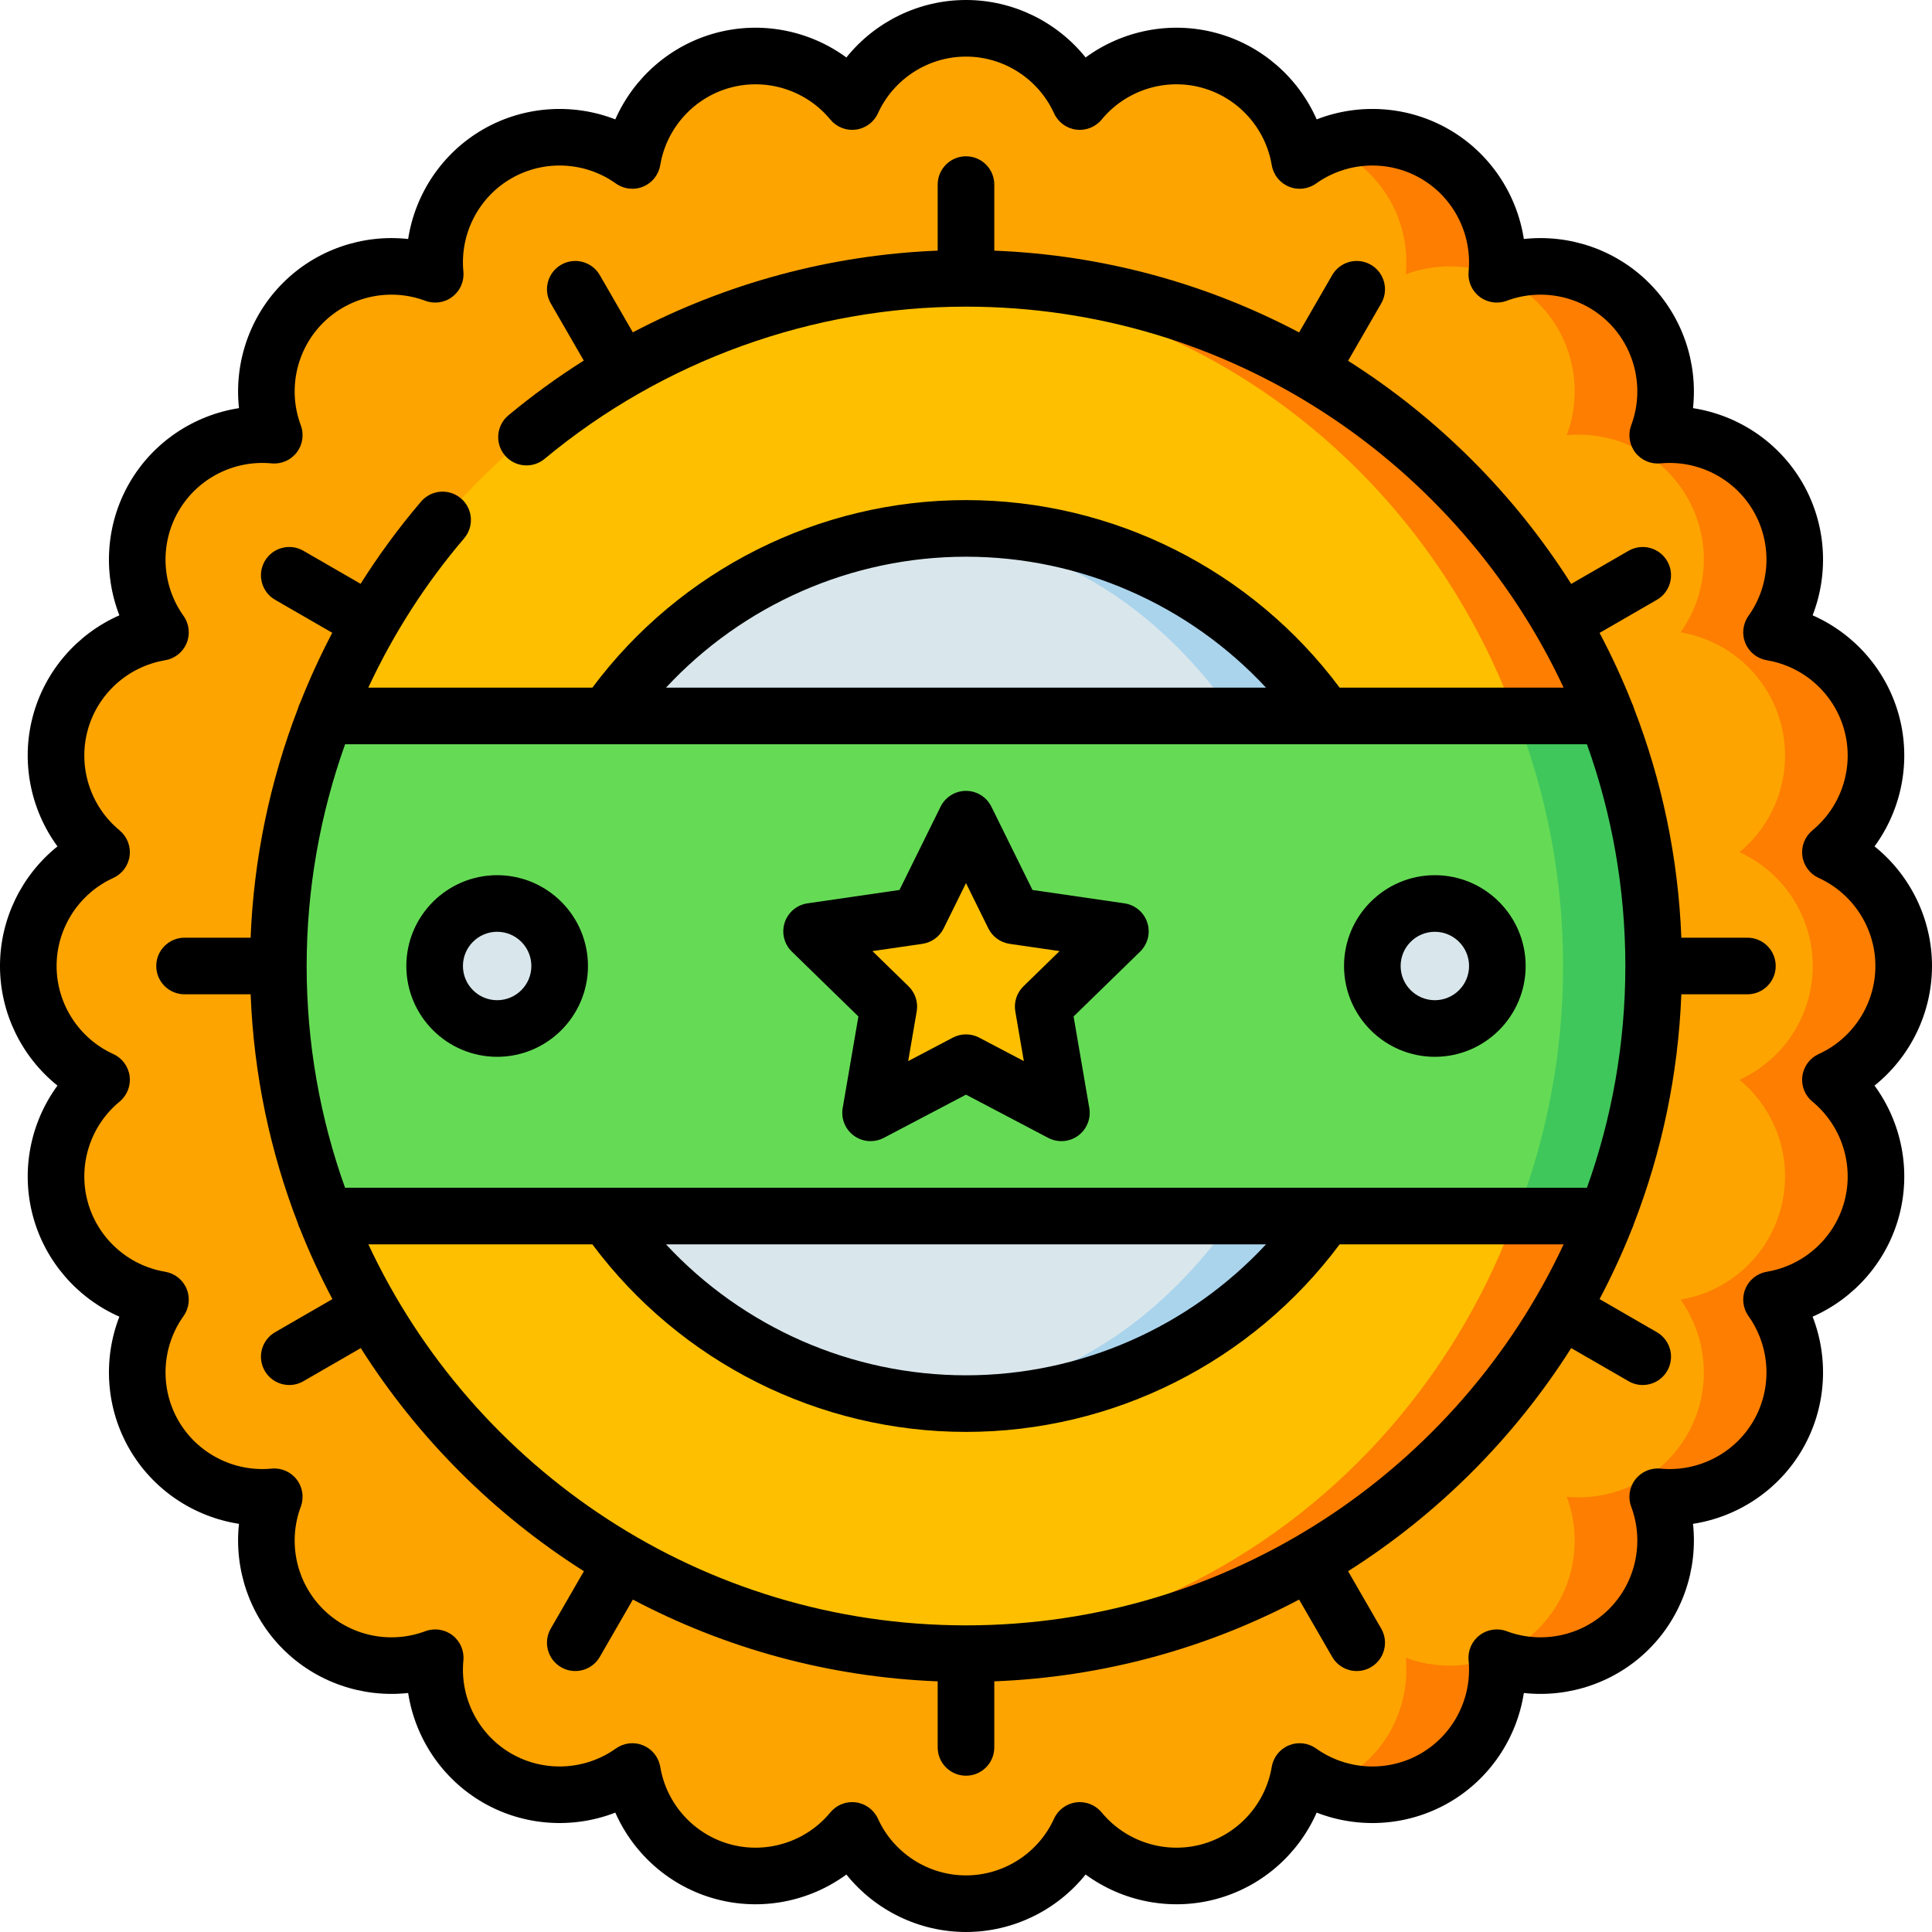 <svg height="512pt" viewBox="0 0 512 512" width="512pt" xmlns="http://www.w3.org/2000/svg"><path d="m485.082 286.16c11.453-5.219 19.418-16.754 19.418-30.16s-7.965-24.941-19.418-30.16c9.711-8 14.422-21.207 10.949-34.156-3.469-12.949-14.148-22.031-26.562-24.105 7.309-10.242 8.441-24.219 1.738-35.828s-19.371-17.617-31.898-16.41c4.41-11.785 1.887-25.574-7.594-35.055-9.48-9.48-23.27-12.004-35.055-7.594 1.207-12.527-4.801-25.195-16.41-31.898s-25.586-5.57-35.828 1.738c-2.074-12.414-11.156-23.094-24.105-26.562-12.949-3.469-26.156 1.238-34.156 10.949-5.219-11.453-16.754-19.418-30.16-19.418s-24.941 7.965-30.16 19.418c-8-9.711-21.207-14.422-34.156-10.949-12.949 3.469-22.031 14.148-24.105 26.559-10.242-7.309-24.219-8.438-35.828-1.734s-17.617 19.367-16.41 31.895c-11.785-4.41-25.574-1.883-35.055 7.594-9.48 9.48-12.004 23.273-7.598 35.059-12.523-1.207-25.191 4.801-31.895 16.41s-5.574 25.582 1.734 35.824c-12.41 2.078-23.09 11.16-26.559 24.109-3.473 12.945 1.238 26.152 10.949 34.156-11.453 5.219-19.418 16.754-19.418 30.16s7.965 24.941 19.418 30.16c-9.711 8-14.422 21.207-10.949 34.156 3.469 12.949 14.148 22.031 26.562 24.105-7.309 10.242-8.441 24.219-1.738 35.828s19.371 17.617 31.898 16.41c-4.41 11.785-1.883 25.574 7.594 35.055 9.48 9.48 23.27 12.004 35.059 7.598-1.211 12.523 4.801 25.191 16.41 31.895 11.605 6.703 25.582 5.574 35.824-1.734 2.074 12.41 11.16 23.09 24.105 26.559 12.949 3.473 26.156-1.238 34.16-10.949 5.215 11.453 16.75 19.418 30.156 19.418s24.941-7.965 30.16-19.418c8 9.711 21.207 14.422 34.156 10.949 12.949-3.469 22.031-14.148 24.105-26.562 10.242 7.309 24.219 8.441 35.828 1.738s17.617-19.371 16.41-31.898c11.785 4.41 25.574 1.883 35.055-7.594 9.48-9.48 12.004-23.27 7.594-35.059 12.527 1.211 25.195-4.801 31.898-16.41 6.703-11.605 5.57-25.582-1.738-35.824 12.414-2.074 23.094-11.16 26.562-24.105 3.473-12.949-1.238-26.156-10.949-34.156zm0 0" fill="#fda400"/><path d="m485.082 286.16c11.453-5.219 19.418-16.754 19.418-30.16s-7.965-24.941-19.418-30.16c9.711-8 14.422-21.207 10.949-34.156-3.469-12.949-14.148-22.031-26.562-24.105 7.312-10.242 8.441-24.219 1.738-35.828s-19.371-17.617-31.895-16.41c4.406-11.785 1.883-25.574-7.598-35.055-9.477-9.48-23.27-12.004-35.055-7.594 1.207-12.527-4.801-25.195-16.41-31.898-9.055-5.227-19.539-5.672-28.578-2.156 1.52.598 3.016 1.316 4.473 2.156 11.609 6.703 17.617 19.371 16.41 31.898 11.785-4.41 25.574-1.883 35.055 7.594 9.48 9.48 12.004 23.27 7.594 35.055 12.527-1.207 25.195 4.801 31.898 16.41 6.703 11.609 5.57 25.586-1.738 35.828 12.41 2.074 23.09 11.156 26.562 24.105 3.469 12.949-1.238 26.156-10.949 34.156 11.449 5.219 19.418 16.754 19.418 30.16s-7.969 24.941-19.418 30.16c9.711 8 14.418 21.207 10.949 34.156-3.473 12.949-14.152 22.031-26.562 24.105 7.309 10.242 8.438 24.219 1.738 35.828-6.703 11.609-19.371 17.617-31.898 16.41 4.41 11.785 1.887 25.574-7.594 35.055-9.48 9.48-23.27 12.004-35.055 7.594 1.207 12.527-4.801 25.195-16.41 31.898-1.457.84-2.953 1.559-4.473 2.156 9.039 3.516 19.523 3.07 28.578-2.156 11.609-6.703 17.617-19.371 16.41-31.898 11.785 4.41 25.574 1.887 35.055-7.594 9.48-9.48 12.004-23.27 7.594-35.055 12.527 1.207 25.195-4.801 31.898-16.41s5.57-25.586-1.738-35.828c12.414-2.074 23.094-11.156 26.562-24.105 3.473-12.949-1.238-26.156-10.949-34.156zm0 0" fill="#fd7e00"/><path d="m438.234 256.004c0 100.645-81.59 182.234-182.234 182.234s-182.234-81.59-182.234-182.234c0-100.648 81.59-182.238 182.234-182.238s182.234 81.59 182.234 182.238zm0 0" fill="#fdbf00"/><path d="m256 73.766c-3.355 0-6.688.098-10 .277 95.992 5.191 167.234 84.668 167.234 181.961 0 97.289-71.242 176.766-167.234 181.957 3.312.18 6.645.277 10 .277 100.645 0 182.234-81.59 182.234-182.234 0-100.648-81.59-182.238-182.234-182.238zm0 0" fill="#fd7e00"/><path d="m351.18 322.273c-20.957 30.039-55.773 49.695-95.18 49.695s-74.227-19.656-95.18-49.699v-132.539c20.957-30.043 55.773-49.695 95.18-49.695s74.219 19.652 95.176 49.695zm0 0" fill="#d9e7ec"/><path d="m351.18 189.73c-20.957-30.043-55.773-49.695-95.18-49.695-3.371 0-6.703.152-10 .434 35.254 3.012 62.012 21.789 81.176 49.262l.004 132.539c-19.164 27.473-45.922 46.25-81.18 49.262 3.297.281 6.629.438 10 .438 39.406 0 74.223-19.656 95.18-49.699zm0 0" fill="#aad4ec"/><path d="m438.234 256.004c0-23.383-4.41-45.73-12.43-66.27h-339.609c-8.023 20.539-12.43 42.887-12.43 66.27 0 23.379 4.406 45.727 12.43 66.266h339.609c8.023-20.543 12.43-42.887 12.43-66.266zm0 0" fill="#65db55"/><path d="m148.316 256c0 9.152-7.418 16.566-16.566 16.566-9.152 0-16.566-7.414-16.566-16.566 0-9.148 7.414-16.566 16.566-16.566 9.148 0 16.566 7.418 16.566 16.566zm0 0" fill="#d9e7ec"/><path d="m396.816 256c0 9.152-7.414 16.566-16.566 16.566-9.148 0-16.566-7.414-16.566-16.566 0-9.148 7.418-16.566 16.566-16.566 9.152 0 16.566 7.418 16.566 16.566zm0 0" fill="#d9e7ec"/><path d="m261.379 227.992 5.867 11.887c.875 1.77 2.562 3 4.52 3.281l13.117 1.906c4.922.715 6.887 6.762 3.328 10.234l-9.496 9.254c-1.414 1.379-2.059 3.363-1.727 5.312l2.242 13.066c.84 4.902-4.305 8.637-8.707 6.324l-11.734-6.168c-1.746-.922-3.836-.922-5.582 0l-11.734 6.168c-4.402 2.312-9.547-1.426-8.707-6.324l2.242-13.066c.336-1.945-.312-3.934-1.727-5.312l-9.492-9.254c-3.562-3.473-1.598-9.52 3.324-10.234l13.121-1.906c1.953-.281 3.645-1.512 4.516-3.281l5.867-11.887c2.203-4.461 8.562-4.461 10.762 0zm0 0" fill="#fdbf00"/><path d="m438.121 249.91c-.031-.988-.062-1.977-.109-2.957-.031-.629-.074-1.258-.113-1.883-.051-.867-.098-1.73-.164-2.59-.047-.684-.109-1.363-.168-2.043-.066-.797-.133-1.598-.211-2.395-.07-.715-.148-1.43-.227-2.145-.082-.75-.168-1.5-.258-2.25-.094-.742-.191-1.484-.289-2.223-.098-.711-.195-1.422-.301-2.133-.109-.766-.23-1.531-.352-2.293-.105-.672-.219-1.34-.332-2.008-.137-.793-.277-1.582-.422-2.371-.117-.629-.238-1.258-.363-1.883-.16-.816-.324-1.637-.492-2.449-.125-.578-.25-1.156-.379-1.734-.188-.855-.379-1.707-.578-2.559-.121-.512-.25-1.02-.375-1.527-.223-.91-.445-1.816-.68-2.719-.109-.41-.223-.824-.336-1.234-.266-.992-.535-1.98-.816-2.965-.062-.223-.133-.441-.199-.664-1.5-5.148-3.219-10.203-5.152-15.152h-24.004c8.02 20.539 12.434 42.887 12.434 66.27 0 23.379-4.414 45.727-12.434 66.266h24.008c1.934-4.953 3.652-10.012 5.152-15.16.062-.219.133-.438.195-.656.281-.984.551-1.977.816-2.965.113-.414.227-.82.336-1.234.234-.902.457-1.809.68-2.715.125-.512.254-1.02.375-1.527.199-.855.391-1.711.578-2.566.129-.574.254-1.148.379-1.727.172-.816.336-1.637.496-2.457.121-.625.242-1.25.359-1.875.145-.789.285-1.582.422-2.375.117-.668.227-1.336.332-2.004.125-.766.242-1.531.355-2.297.102-.707.199-1.418.297-2.129.102-.742.199-1.484.289-2.227.094-.75.176-1.496.258-2.246.078-.715.156-1.43.227-2.148.078-.797.148-1.594.215-2.395.059-.68.117-1.359.168-2.039.062-.863.113-1.727.164-2.59.035-.629.078-1.254.109-1.883.051-.984.082-1.969.113-2.953.016-.52.043-1.035.055-1.555.039-1.512.059-3.023.059-4.543 0-1.52-.023-3.031-.059-4.539-.016-.523-.039-1.039-.059-1.555zm0 0" fill="#40c75b"/><path d="m512 256c0-12.465-5.758-24.09-15.227-31.699 7.176-9.801 9.73-22.52 6.504-34.559-3.227-12.039-11.797-21.777-22.914-26.676 4.398-11.328 3.57-24.27-2.66-35.066-6.23-10.793-17.027-17.98-29.039-19.836 1.316-12.078-2.832-24.371-11.645-33.184s-21.102-12.961-33.184-11.645c-1.855-12.008-9.043-22.809-19.836-29.039-10.797-6.234-23.742-7.059-35.066-2.66-4.898-11.117-14.637-19.688-26.676-22.914-12.039-3.227-24.758-.672-34.559 6.504-7.609-9.469-19.234-15.227-31.699-15.227s-24.09 5.758-31.699 15.23c-9.801-7.18-22.52-9.734-34.559-6.508-12.039 3.227-21.777 11.797-26.676 22.914-11.328-4.395-24.273-3.57-35.066 2.66-10.793 6.234-17.98 17.031-19.836 29.039-12.078-1.316-24.371 2.832-33.184 11.645-8.812 8.816-12.961 21.105-11.645 33.184-12.008 1.855-22.809 9.043-29.039 19.836-6.23 10.797-7.059 23.742-2.66 35.066-11.117 4.898-19.688 14.637-22.914 26.676-3.227 12.039-.672 24.758 6.508 34.562-9.473 7.605-15.23 19.23-15.23 31.695s5.758 24.09 15.227 31.699c-7.176 9.801-9.73 22.52-6.504 34.559 3.227 12.039 11.797 21.777 22.914 26.676-4.398 11.328-3.57 24.273 2.66 35.066 6.234 10.793 17.031 17.98 29.039 19.836-1.316 12.078 2.832 24.371 11.645 33.184s21.105 12.961 33.184 11.645c1.855 12.008 9.043 22.805 19.84 29.039 10.793 6.23 23.738 7.055 35.062 2.66 4.898 11.117 14.637 19.688 26.676 22.914 12.039 3.227 24.758.672 34.562-6.508 7.605 9.473 19.23 15.23 31.695 15.23s24.09-5.758 31.699-15.227c9.801 7.176 22.52 9.73 34.559 6.504 12.039-3.227 21.777-11.797 26.676-22.914 11.324 4.398 24.273 3.57 35.066-2.66 10.793-6.234 17.98-17.031 19.836-29.039 12.086 1.316 24.371-2.832 33.184-11.645s12.961-21.105 11.645-33.184c12.008-1.855 22.809-9.043 29.039-19.836s7.059-23.738 2.66-35.066c11.117-4.898 19.688-14.637 22.914-26.676 3.227-12.039.672-24.758-6.508-34.559 9.473-7.609 15.23-19.234 15.23-31.699zm-31.688 35.945c7.742 6.379 11.07 16.754 8.477 26.43s-10.66 16.996-20.555 18.648c-2.551.43-4.703 2.141-5.691 4.527-.988 2.391-.68 5.121.824 7.227 5.824 8.168 6.355 19.047 1.348 27.723-5.012 8.676-14.703 13.656-24.684 12.695-2.574-.254-5.094.848-6.668 2.898s-1.98 4.77-1.074 7.195c3.516 9.395 1.207 20.043-5.875 27.125-7.082 7.082-17.73 9.387-27.125 5.875-2.426-.91-5.145-.5-7.191 1.074-2.055 1.574-3.148 4.094-2.902 6.668.965 9.984-4.02 19.672-12.691 24.684-8.676 5.008-19.555 4.48-27.723-1.348-2.105-1.504-4.84-1.816-7.227-.824-2.391.988-4.102 3.141-4.527 5.691-1.656 9.895-8.977 17.961-18.648 20.555-9.676 2.59-20.051-.734-26.43-8.477-1.645-1.996-4.203-3-6.766-2.664-2.566.336-4.777 1.973-5.848 4.324-4.16 9.129-13.32 15.027-23.336 15.027s-19.176-5.898-23.336-15.027c-1.07-2.352-3.281-3.988-5.844-4.324-.328-.043-.656-.066-.98-.066-2.223 0-4.352.988-5.785 2.73-6.379 7.742-16.754 11.066-26.43 8.477-9.676-2.594-16.996-10.66-18.648-20.555-.43-2.551-2.141-4.703-4.527-5.691-2.391-.992-5.121-.68-7.227.824-8.164 5.824-19.047 6.352-27.723 1.348-8.676-5.012-13.656-14.699-12.695-24.684.25-2.574-.848-5.094-2.898-6.668-2.051-1.578-4.77-1.98-7.195-1.074-9.395 3.512-20.039 1.207-27.121-5.875-7.086-7.086-9.391-17.73-5.875-27.125.906-2.426.5-5.145-1.074-7.195s-4.098-3.152-6.672-2.898c-9.984.961-19.672-4.02-24.68-12.695-5.008-8.676-4.48-19.555 1.348-27.719 1.5-2.105 1.812-4.84.824-7.227-.992-2.391-3.145-4.102-5.695-4.527-9.891-1.656-17.961-8.977-20.551-18.648-2.594-9.68.73-20.051 8.473-26.43 1.996-1.645 3.004-4.203 2.668-6.77-.34-2.562-1.973-4.773-4.328-5.844-9.129-4.16-15.027-13.32-15.027-23.336s5.898-19.176 15.027-23.336c2.352-1.07 3.988-3.281 4.324-5.844.34-2.562-.668-5.121-2.664-6.766-7.742-6.379-11.066-16.754-8.477-26.43 2.594-9.676 10.66-16.996 20.555-18.648 2.551-.43 4.703-2.141 5.695-4.527.988-2.391.676-5.121-.824-7.227-5.828-8.168-6.355-19.047-1.348-27.723 5.008-8.676 14.695-13.656 24.68-12.695 2.574.25 5.098-.848 6.672-2.898s1.977-4.77 1.074-7.195c-3.516-9.395-1.211-20.039 5.871-27.125 7.082-7.082 17.73-9.387 27.125-5.875 2.422.906 5.141.504 7.191-1.074 2.055-1.574 3.148-4.094 2.902-6.668-.965-9.984 4.02-19.672 12.691-24.684 8.68-5.004 19.559-4.477 27.723 1.348 2.105 1.504 4.836 1.816 7.227.824 2.391-.988 4.102-3.141 4.527-5.691 1.656-9.895 8.977-17.961 18.648-20.555 9.68-2.59 20.051.734 26.43 8.477 1.645 1.996 4.207 3.004 6.766 2.668 2.566-.34 4.777-1.973 5.848-4.328 4.16-9.129 13.32-15.027 23.336-15.027s19.176 5.898 23.336 15.027c1.07 2.355 3.281 3.988 5.844 4.328 2.562.336 5.121-.672 6.77-2.668 6.379-7.742 16.746-11.07 26.426-8.477 9.676 2.594 16.996 10.66 18.652 20.555.426 2.551 2.137 4.703 4.527 5.691 2.387.992 5.121.68 7.227-.824 8.16-5.824 19.043-6.355 27.719-1.348 8.676 5.012 13.656 14.699 12.695 24.684-.25 2.574.848 5.094 2.898 6.668s4.773 1.984 7.195 1.074c9.391-3.512 20.039-1.207 27.125 5.875 7.082 7.086 9.387 17.73 5.871 27.125-.902 2.426-.5 5.145 1.074 7.195 1.578 2.051 4.094 3.148 6.672 2.898 9.969-.961 19.672 4.02 24.68 12.695 5.012 8.676 4.48 19.555-1.348 27.723-1.5 2.102-1.812 4.836-.82 7.227.988 2.391 3.141 4.098 5.691 4.527 9.895 1.652 17.961 8.973 20.555 18.648s-.734 20.051-8.477 26.43c-1.996 1.645-3.004 4.203-2.668 6.766.34 2.562 1.973 4.773 4.328 5.844 9.129 4.16 15.027 13.32 15.027 23.336s-5.898 19.176-15.027 23.336c-2.355 1.07-3.988 3.281-4.324 5.844-.34 2.566.668 5.121 2.664 6.766zm0 0"/><path d="m463.086 248.5h-17.512c-.832-21.324-5.199-41.758-12.535-60.727-.137-.504-.32-.984-.555-1.441-2.527-6.383-5.402-12.59-8.582-18.609l15.188-8.77c3.586-2.07 4.816-6.656 2.746-10.242-2.07-3.59-6.66-4.816-10.246-2.746l-15.203 8.777c-15.086-23.809-35.32-44.043-59.129-59.129l8.777-15.203c2.074-3.586.844-8.176-2.742-10.246-3.586-2.07-8.176-.844-10.246 2.746l-8.77 15.188c-24.301-12.832-51.711-20.535-80.777-21.672v-17.508c0-4.145-3.355-7.5-7.5-7.5-4.141 0-7.5 3.355-7.5 7.5v17.504c-28.301 1.125-55.93 8.598-80.793 21.652l-8.754-15.164c-2.07-3.586-6.66-4.816-10.246-2.746-3.586 2.074-4.816 6.66-2.742 10.246l8.746 15.148c-6.945 4.383-13.621 9.227-19.98 14.516-3.184 2.648-3.617 7.379-.969 10.562 2.648 3.184 7.379 3.617 10.562.969 31.27-26.016 70.93-40.34 111.676-40.34 70.004 0 130.512 41.383 158.379 100.965h-59.363c-23.277-31.191-59.996-49.699-99.016-49.699s-75.738 18.508-99.012 49.699h-59.383c6.602-14.184 15.113-27.516 25.402-39.57 2.688-3.152 2.312-7.887-.84-10.574-3.152-2.688-7.883-2.312-10.574.836-5.887 6.902-11.23 14.191-16.027 21.793l-15.156-8.75c-3.59-2.074-8.176-.844-10.246 2.742-2.07 3.59-.84 8.176 2.746 10.246l15.148 8.746c-3.164 6.027-6 12.215-8.5 18.535-.262.5-.469 1.039-.617 1.602-7.418 19.285-11.695 39.773-12.52 60.664h-17.508c-4.141 0-7.5 3.355-7.5 7.5 0 4.141 3.359 7.5 7.5 7.5h17.512c.832 21.324 5.199 41.754 12.531 60.719.137.508.324.996.559 1.453 2.527 6.379 5.402 12.586 8.582 18.605l-15.188 8.77c-3.586 2.07-4.816 6.656-2.746 10.242 1.391 2.406 3.91 3.754 6.504 3.754 1.27 0 2.562-.324 3.742-1.008l15.203-8.777c15.086 23.809 35.32 44.043 59.129 59.129l-8.777 15.203c-2.074 3.586-.844 8.172 2.742 10.246 1.184.68 2.473 1.004 3.742 1.004 2.594 0 5.113-1.348 6.504-3.75l8.77-15.188c24.301 12.832 51.711 20.535 80.777 21.672v17.508c0 4.145 3.359 7.5 7.5 7.5 4.145 0 7.5-3.355 7.5-7.5v-17.508c29.066-1.137 56.473-8.84 80.777-21.672l8.77 15.188c1.391 2.406 3.91 3.75 6.504 3.75 1.27 0 2.562-.324 3.742-1.004 3.586-2.074 4.816-6.66 2.742-10.246l-8.777-15.203c23.809-15.086 44.043-35.32 59.129-59.129l15.203 8.777c1.18.684 2.469 1.008 3.742 1.008 2.594 0 5.113-1.348 6.504-3.754 2.07-3.586.84-8.172-2.746-10.242l-15.188-8.77c3.184-6.027 6.059-12.238 8.59-18.625.227-.449.41-.926.543-1.422 7.336-18.969 11.703-39.402 12.539-60.73h17.508c4.145 0 7.5-3.359 7.5-7.5 0-4.145-3.355-7.5-7.496-7.5zm-207.086-100.965c30.352 0 59.113 12.754 79.504 34.699h-159.008c20.391-21.945 49.152-34.699 79.504-34.699zm164.555 49.699c6.582 18.375 10.18 38.156 10.18 58.77 0 20.605-3.598 40.391-10.176 58.766h-329.117c-6.578-18.375-10.176-38.156-10.176-58.766 0-20.18 3.508-40.051 10.191-58.77zm-85.051 132.531c-20.391 21.949-49.152 34.703-79.504 34.703s-59.113-12.754-79.504-34.703zm-79.504 100.973c-70.004 0-130.516-41.387-158.379-100.973h59.363c23.277 31.195 59.996 49.703 99.016 49.703 39.023 0 75.738-18.508 99.016-49.703h59.363c-27.863 59.586-88.375 100.973-158.379 100.973zm0 0"/><path d="m131.75 280.066c13.27 0 24.066-10.793 24.066-24.066 0-13.27-10.797-24.066-24.066-24.066s-24.066 10.797-24.066 24.066c0 13.273 10.797 24.066 24.066 24.066zm0-33.133c5 0 9.066 4.066 9.066 9.066s-4.066 9.066-9.066 9.066-9.066-4.066-9.066-9.066 4.066-9.066 9.066-9.066zm0 0"/><path d="m380.25 280.066c13.273 0 24.066-10.793 24.066-24.066 0-13.27-10.797-24.066-24.066-24.066s-24.066 10.797-24.066 24.066c0 13.273 10.797 24.066 24.066 24.066zm0-33.133c5 0 9.066 4.066 9.066 9.066s-4.066 9.066-9.066 9.066-9.066-4.066-9.066-9.066 4.066-9.066 9.066-9.066zm0 0"/><path d="m227.484 269.375-4.164 24.273c-.48 2.812.676 5.656 2.984 7.336 1.309.949 2.855 1.43 4.41 1.43 1.191 0 2.391-.285 3.488-.859l21.797-11.461 21.797 11.461c2.527 1.324 5.59 1.105 7.898-.574 2.309-1.676 3.465-4.52 2.984-7.332l-4.164-24.273 17.633-17.188c2.047-1.996 2.781-4.973 1.898-7.691-.883-2.715-3.23-4.691-6.055-5.102l-24.367-3.543-10.898-22.082c-1.266-2.559-3.871-4.18-6.727-4.18s-5.461 1.621-6.727 4.18l-10.898 22.082-24.367 3.543c-2.828.41-5.172 2.387-6.055 5.102-.883 2.719-.148 5.695 1.898 7.691zm16.949-19.246c2.445-.355 4.555-1.891 5.648-4.102l5.918-11.992 5.918 11.992c1.094 2.211 3.203 3.746 5.648 4.102l13.23 1.922-9.574 9.336c-1.77 1.723-2.574 4.207-2.156 6.637l2.262 13.18-11.836-6.223c-1.094-.574-2.293-.859-3.492-.859s-2.398.285-3.488.859l-11.836 6.223 2.262-13.18c.418-2.43-.391-4.914-2.16-6.637l-9.574-9.336zm0 0"/></svg>